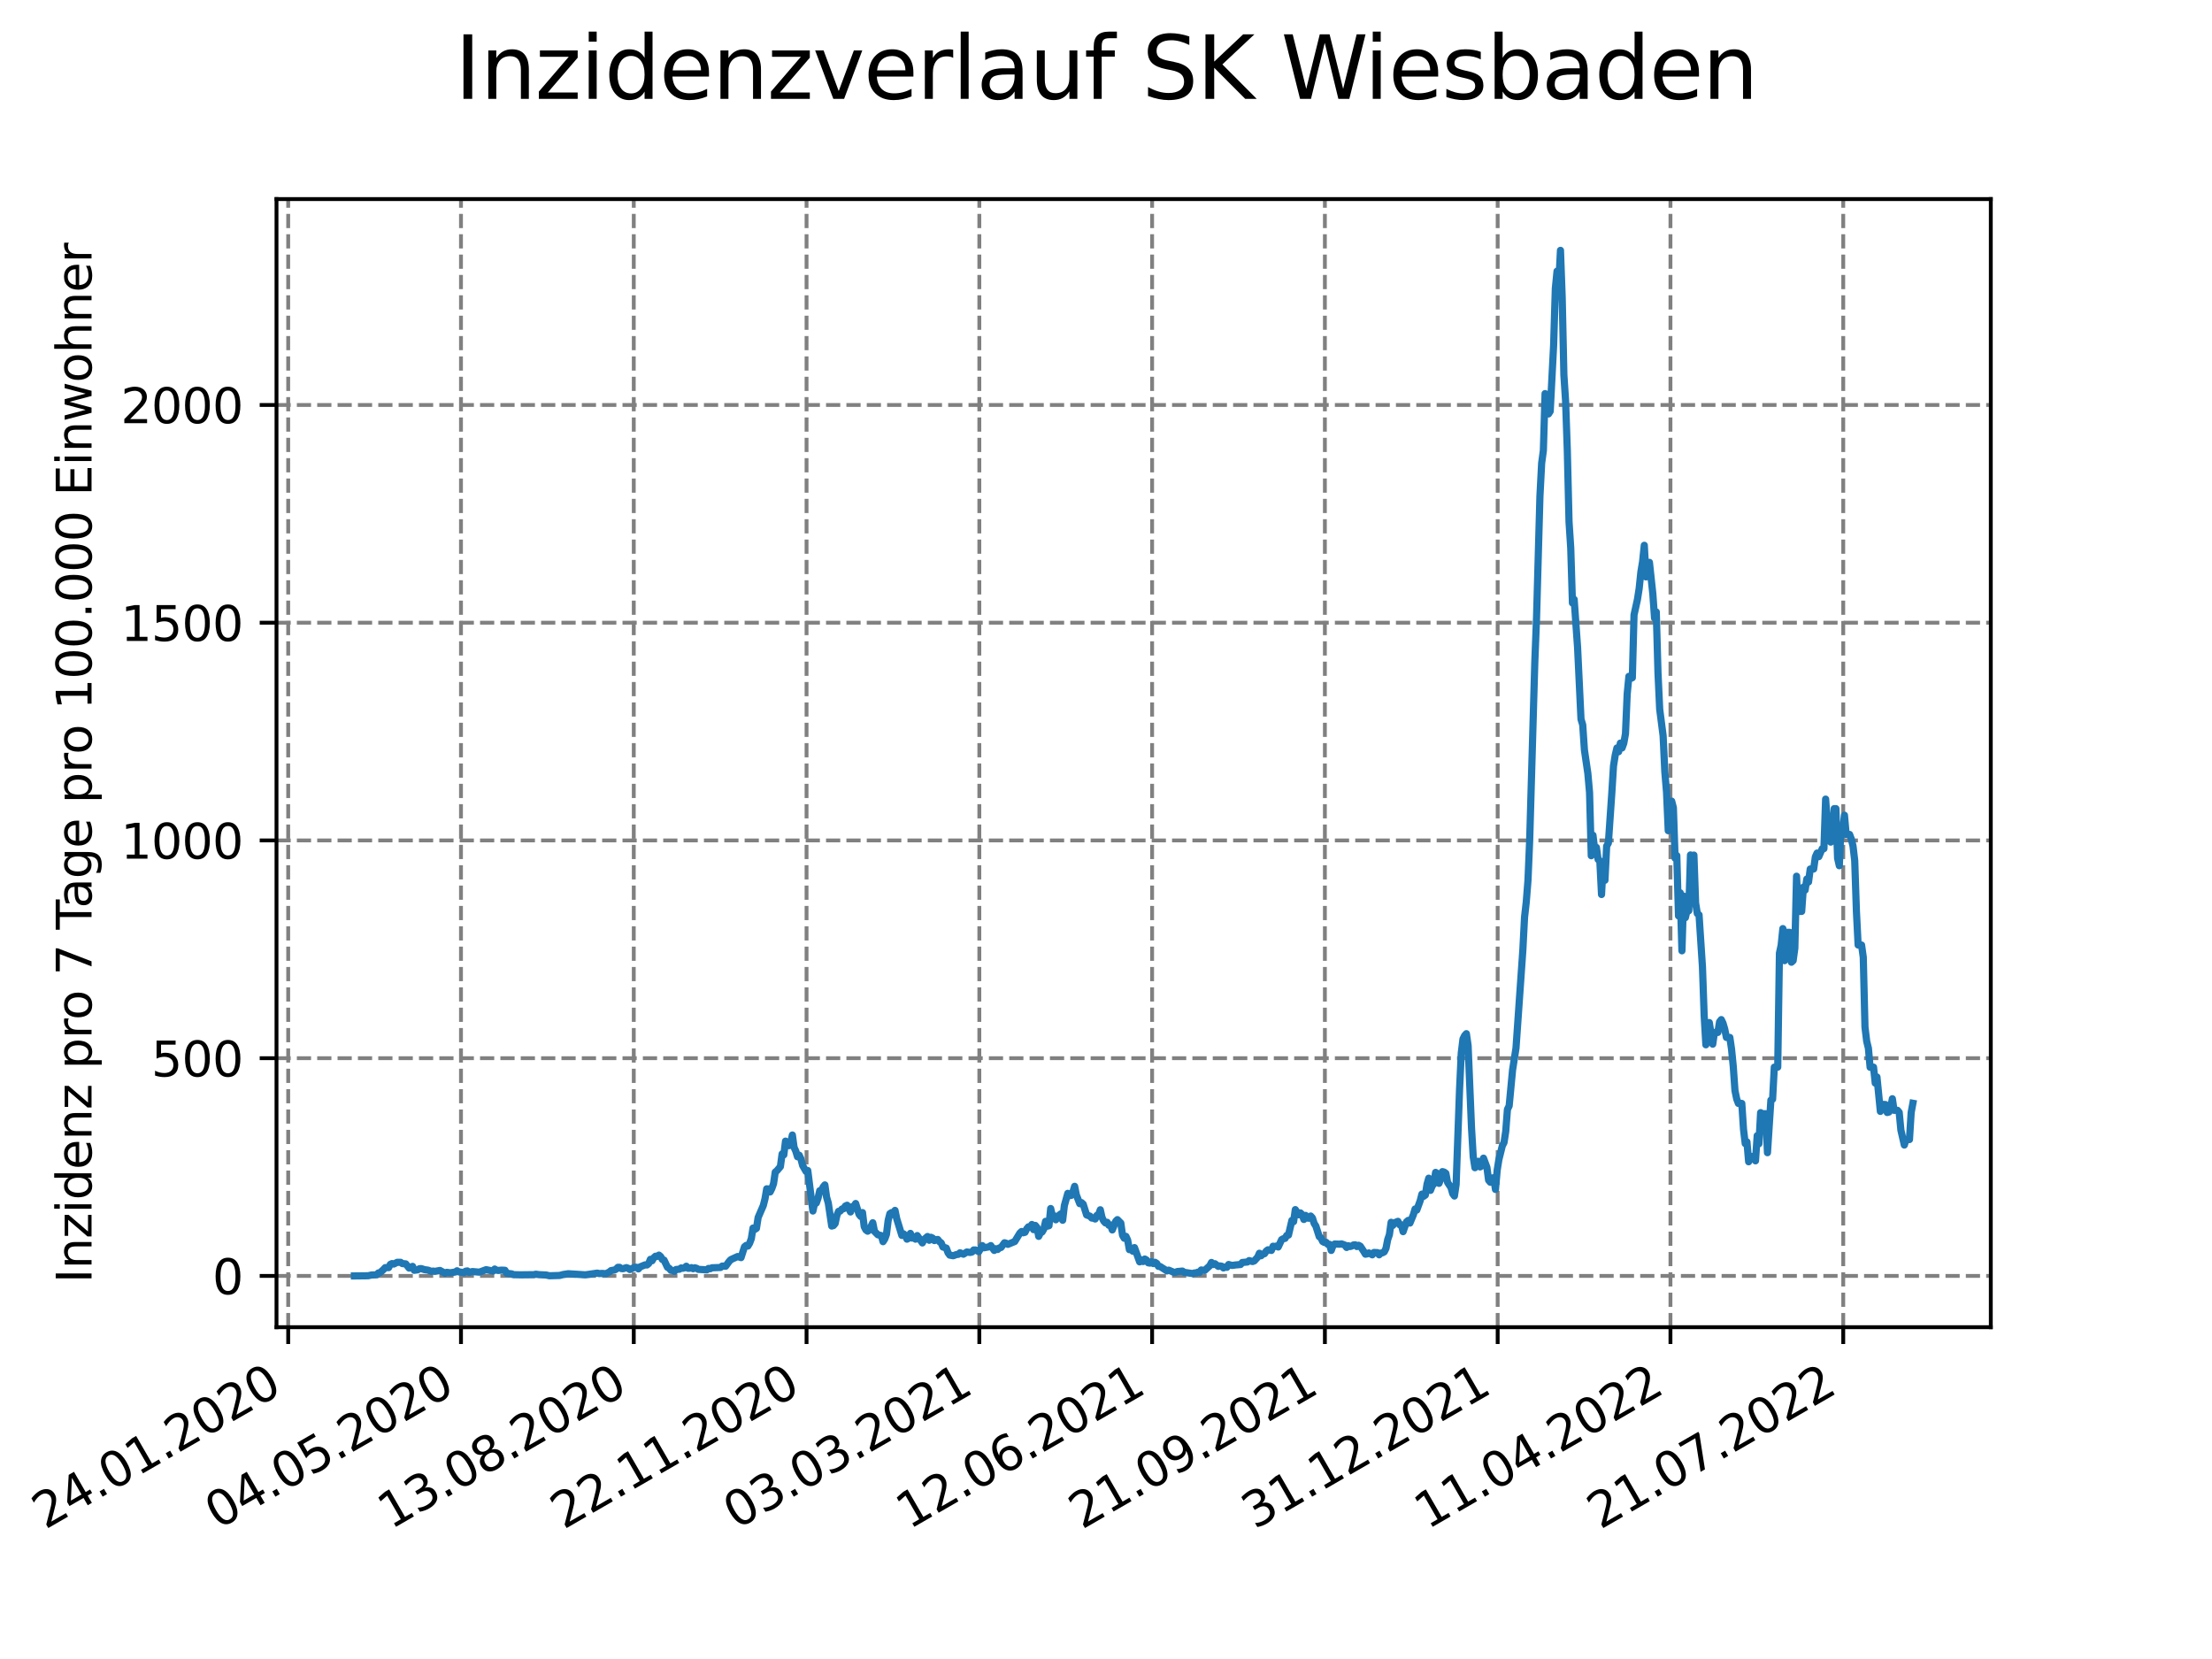 <?xml version="1.0" encoding="utf-8" standalone="no"?>
<!DOCTYPE svg PUBLIC "-//W3C//DTD SVG 1.1//EN"
  "http://www.w3.org/Graphics/SVG/1.1/DTD/svg11.dtd">
<svg xmlns:xlink="http://www.w3.org/1999/xlink" width="460.8pt" height="345.6pt" viewBox="0 0 460.8 345.6" xmlns="http://www.w3.org/2000/svg" version="1.1">
 <defs>
  <style type="text/css">*{stroke-linejoin: round; stroke-linecap: butt}</style>
 </defs>
 <g id="figure_1">
  <g id="patch_1">
   <path d="M 0 345.6 
L 460.8 345.6 
L 460.8 0 
L 0 0 
z
" style="fill: #ffffff"/>
  </g>
  <g id="axes_1">
   <g id="patch_2">
    <path d="M 57.6 276.48 
L 414.72 276.48 
L 414.72 41.472 
L 57.6 41.472 
z
" style="fill: #ffffff"/>
   </g>
   <g id="matplotlib.axis_1">
    <g id="xtick_1">
     <g id="line2d_1">
      <path d="M 60.038 276.48 
L 60.038 41.472 
" clip-path="url(#paef9deed04)" style="fill: none; stroke-dasharray: 2.96,1.28; stroke-dashoffset: 0; stroke: #808080; stroke-width: 0.8"/>
     </g>
     <g id="line2d_2">
      <defs>
       <path id="m5756d9beea" d="M 0 0 
L 0 3.5 
" style="stroke: #000000; stroke-width: 0.8"/>
      </defs>
      <g>
       <use xlink:href="#m5756d9beea" x="60.038" y="276.48" style="stroke: #000000; stroke-width: 0.8"/>
      </g>
     </g>
     <g id="text_1">
      <!-- 24.01.2020 -->
      <g transform="translate(9.413 318.689)rotate(-30)scale(0.1 -0.1)">
       <defs>
        <path id="DejaVuSans-32" d="M 1228 531 
L 3431 531 
L 3431 0 
L 469 0 
L 469 531 
Q 828 903 1448 1529 
Q 2069 2156 2228 2338 
Q 2531 2678 2651 2914 
Q 2772 3150 2772 3378 
Q 2772 3750 2511 3984 
Q 2250 4219 1831 4219 
Q 1534 4219 1204 4116 
Q 875 4013 500 3803 
L 500 4441 
Q 881 4594 1212 4672 
Q 1544 4750 1819 4750 
Q 2544 4750 2975 4387 
Q 3406 4025 3406 3419 
Q 3406 3131 3298 2873 
Q 3191 2616 2906 2266 
Q 2828 2175 2409 1742 
Q 1991 1309 1228 531 
z
" transform="scale(0.016)"/>
        <path id="DejaVuSans-34" d="M 2419 4116 
L 825 1625 
L 2419 1625 
L 2419 4116 
z
M 2253 4666 
L 3047 4666 
L 3047 1625 
L 3713 1625 
L 3713 1100 
L 3047 1100 
L 3047 0 
L 2419 0 
L 2419 1100 
L 313 1100 
L 313 1709 
L 2253 4666 
z
" transform="scale(0.016)"/>
        <path id="DejaVuSans-2e" d="M 684 794 
L 1344 794 
L 1344 0 
L 684 0 
L 684 794 
z
" transform="scale(0.016)"/>
        <path id="DejaVuSans-30" d="M 2034 4250 
Q 1547 4250 1301 3770 
Q 1056 3291 1056 2328 
Q 1056 1369 1301 889 
Q 1547 409 2034 409 
Q 2525 409 2770 889 
Q 3016 1369 3016 2328 
Q 3016 3291 2770 3770 
Q 2525 4250 2034 4250 
z
M 2034 4750 
Q 2819 4750 3233 4129 
Q 3647 3509 3647 2328 
Q 3647 1150 3233 529 
Q 2819 -91 2034 -91 
Q 1250 -91 836 529 
Q 422 1150 422 2328 
Q 422 3509 836 4129 
Q 1250 4750 2034 4750 
z
" transform="scale(0.016)"/>
        <path id="DejaVuSans-31" d="M 794 531 
L 1825 531 
L 1825 4091 
L 703 3866 
L 703 4441 
L 1819 4666 
L 2450 4666 
L 2450 531 
L 3481 531 
L 3481 0 
L 794 0 
L 794 531 
z
" transform="scale(0.016)"/>
       </defs>
       <use xlink:href="#DejaVuSans-32"/>
       <use xlink:href="#DejaVuSans-34" x="63.623"/>
       <use xlink:href="#DejaVuSans-2e" x="127.246"/>
       <use xlink:href="#DejaVuSans-30" x="159.033"/>
       <use xlink:href="#DejaVuSans-31" x="222.656"/>
       <use xlink:href="#DejaVuSans-2e" x="286.279"/>
       <use xlink:href="#DejaVuSans-32" x="318.066"/>
       <use xlink:href="#DejaVuSans-30" x="381.689"/>
       <use xlink:href="#DejaVuSans-32" x="445.312"/>
       <use xlink:href="#DejaVuSans-30" x="508.936"/>
      </g>
     </g>
    </g>
    <g id="xtick_2">
     <g id="line2d_3">
      <path d="M 96.032 276.48 
L 96.032 41.472 
" clip-path="url(#paef9deed04)" style="fill: none; stroke-dasharray: 2.96,1.28; stroke-dashoffset: 0; stroke: #808080; stroke-width: 0.8"/>
     </g>
     <g id="line2d_4">
      <g>
       <use xlink:href="#m5756d9beea" x="96.032" y="276.48" style="stroke: #000000; stroke-width: 0.8"/>
      </g>
     </g>
     <g id="text_2">
      <!-- 04.05.2020 -->
      <g transform="translate(45.406 318.689)rotate(-30)scale(0.1 -0.1)">
       <defs>
        <path id="DejaVuSans-35" d="M 691 4666 
L 3169 4666 
L 3169 4134 
L 1269 4134 
L 1269 2991 
Q 1406 3038 1543 3061 
Q 1681 3084 1819 3084 
Q 2600 3084 3056 2656 
Q 3513 2228 3513 1497 
Q 3513 744 3044 326 
Q 2575 -91 1722 -91 
Q 1428 -91 1123 -41 
Q 819 9 494 109 
L 494 744 
Q 775 591 1075 516 
Q 1375 441 1709 441 
Q 2250 441 2565 725 
Q 2881 1009 2881 1497 
Q 2881 1984 2565 2268 
Q 2250 2553 1709 2553 
Q 1456 2553 1204 2497 
Q 953 2441 691 2322 
L 691 4666 
z
" transform="scale(0.016)"/>
       </defs>
       <use xlink:href="#DejaVuSans-30"/>
       <use xlink:href="#DejaVuSans-34" x="63.623"/>
       <use xlink:href="#DejaVuSans-2e" x="127.246"/>
       <use xlink:href="#DejaVuSans-30" x="159.033"/>
       <use xlink:href="#DejaVuSans-35" x="222.656"/>
       <use xlink:href="#DejaVuSans-2e" x="286.279"/>
       <use xlink:href="#DejaVuSans-32" x="318.066"/>
       <use xlink:href="#DejaVuSans-30" x="381.689"/>
       <use xlink:href="#DejaVuSans-32" x="445.312"/>
       <use xlink:href="#DejaVuSans-30" x="508.936"/>
      </g>
     </g>
    </g>
    <g id="xtick_3">
     <g id="line2d_5">
      <path d="M 132.025 276.48 
L 132.025 41.472 
" clip-path="url(#paef9deed04)" style="fill: none; stroke-dasharray: 2.96,1.28; stroke-dashoffset: 0; stroke: #808080; stroke-width: 0.8"/>
     </g>
     <g id="line2d_6">
      <g>
       <use xlink:href="#m5756d9beea" x="132.025" y="276.48" style="stroke: #000000; stroke-width: 0.8"/>
      </g>
     </g>
     <g id="text_3">
      <!-- 13.08.2020 -->
      <g transform="translate(81.4 318.689)rotate(-30)scale(0.1 -0.1)">
       <defs>
        <path id="DejaVuSans-33" d="M 2597 2516 
Q 3050 2419 3304 2112 
Q 3559 1806 3559 1356 
Q 3559 666 3084 287 
Q 2609 -91 1734 -91 
Q 1441 -91 1130 -33 
Q 819 25 488 141 
L 488 750 
Q 750 597 1062 519 
Q 1375 441 1716 441 
Q 2309 441 2620 675 
Q 2931 909 2931 1356 
Q 2931 1769 2642 2001 
Q 2353 2234 1838 2234 
L 1294 2234 
L 1294 2753 
L 1863 2753 
Q 2328 2753 2575 2939 
Q 2822 3125 2822 3475 
Q 2822 3834 2567 4026 
Q 2313 4219 1838 4219 
Q 1578 4219 1281 4162 
Q 984 4106 628 3988 
L 628 4550 
Q 988 4650 1302 4700 
Q 1616 4750 1894 4750 
Q 2613 4750 3031 4423 
Q 3450 4097 3450 3541 
Q 3450 3153 3228 2886 
Q 3006 2619 2597 2516 
z
" transform="scale(0.016)"/>
        <path id="DejaVuSans-38" d="M 2034 2216 
Q 1584 2216 1326 1975 
Q 1069 1734 1069 1313 
Q 1069 891 1326 650 
Q 1584 409 2034 409 
Q 2484 409 2743 651 
Q 3003 894 3003 1313 
Q 3003 1734 2745 1975 
Q 2488 2216 2034 2216 
z
M 1403 2484 
Q 997 2584 770 2862 
Q 544 3141 544 3541 
Q 544 4100 942 4425 
Q 1341 4750 2034 4750 
Q 2731 4750 3128 4425 
Q 3525 4100 3525 3541 
Q 3525 3141 3298 2862 
Q 3072 2584 2669 2484 
Q 3125 2378 3379 2068 
Q 3634 1759 3634 1313 
Q 3634 634 3220 271 
Q 2806 -91 2034 -91 
Q 1263 -91 848 271 
Q 434 634 434 1313 
Q 434 1759 690 2068 
Q 947 2378 1403 2484 
z
M 1172 3481 
Q 1172 3119 1398 2916 
Q 1625 2713 2034 2713 
Q 2441 2713 2670 2916 
Q 2900 3119 2900 3481 
Q 2900 3844 2670 4047 
Q 2441 4250 2034 4250 
Q 1625 4250 1398 4047 
Q 1172 3844 1172 3481 
z
" transform="scale(0.016)"/>
       </defs>
       <use xlink:href="#DejaVuSans-31"/>
       <use xlink:href="#DejaVuSans-33" x="63.623"/>
       <use xlink:href="#DejaVuSans-2e" x="127.246"/>
       <use xlink:href="#DejaVuSans-30" x="159.033"/>
       <use xlink:href="#DejaVuSans-38" x="222.656"/>
       <use xlink:href="#DejaVuSans-2e" x="286.279"/>
       <use xlink:href="#DejaVuSans-32" x="318.066"/>
       <use xlink:href="#DejaVuSans-30" x="381.689"/>
       <use xlink:href="#DejaVuSans-32" x="445.312"/>
       <use xlink:href="#DejaVuSans-30" x="508.936"/>
      </g>
     </g>
    </g>
    <g id="xtick_4">
     <g id="line2d_7">
      <path d="M 168.019 276.48 
L 168.019 41.472 
" clip-path="url(#paef9deed04)" style="fill: none; stroke-dasharray: 2.96,1.28; stroke-dashoffset: 0; stroke: #808080; stroke-width: 0.8"/>
     </g>
     <g id="line2d_8">
      <g>
       <use xlink:href="#m5756d9beea" x="168.019" y="276.48" style="stroke: #000000; stroke-width: 0.8"/>
      </g>
     </g>
     <g id="text_4">
      <!-- 22.11.2020 -->
      <g transform="translate(117.394 318.689)rotate(-30)scale(0.1 -0.1)">
       <use xlink:href="#DejaVuSans-32"/>
       <use xlink:href="#DejaVuSans-32" x="63.623"/>
       <use xlink:href="#DejaVuSans-2e" x="127.246"/>
       <use xlink:href="#DejaVuSans-31" x="159.033"/>
       <use xlink:href="#DejaVuSans-31" x="222.656"/>
       <use xlink:href="#DejaVuSans-2e" x="286.279"/>
       <use xlink:href="#DejaVuSans-32" x="318.066"/>
       <use xlink:href="#DejaVuSans-30" x="381.689"/>
       <use xlink:href="#DejaVuSans-32" x="445.312"/>
       <use xlink:href="#DejaVuSans-30" x="508.936"/>
      </g>
     </g>
    </g>
    <g id="xtick_5">
     <g id="line2d_9">
      <path d="M 204.012 276.48 
L 204.012 41.472 
" clip-path="url(#paef9deed04)" style="fill: none; stroke-dasharray: 2.96,1.28; stroke-dashoffset: 0; stroke: #808080; stroke-width: 0.8"/>
     </g>
     <g id="line2d_10">
      <g>
       <use xlink:href="#m5756d9beea" x="204.012" y="276.48" style="stroke: #000000; stroke-width: 0.8"/>
      </g>
     </g>
     <g id="text_5">
      <!-- 03.03.2021 -->
      <g transform="translate(153.387 318.689)rotate(-30)scale(0.1 -0.1)">
       <use xlink:href="#DejaVuSans-30"/>
       <use xlink:href="#DejaVuSans-33" x="63.623"/>
       <use xlink:href="#DejaVuSans-2e" x="127.246"/>
       <use xlink:href="#DejaVuSans-30" x="159.033"/>
       <use xlink:href="#DejaVuSans-33" x="222.656"/>
       <use xlink:href="#DejaVuSans-2e" x="286.279"/>
       <use xlink:href="#DejaVuSans-32" x="318.066"/>
       <use xlink:href="#DejaVuSans-30" x="381.689"/>
       <use xlink:href="#DejaVuSans-32" x="445.312"/>
       <use xlink:href="#DejaVuSans-31" x="508.936"/>
      </g>
     </g>
    </g>
    <g id="xtick_6">
     <g id="line2d_11">
      <path d="M 240.006 276.48 
L 240.006 41.472 
" clip-path="url(#paef9deed04)" style="fill: none; stroke-dasharray: 2.96,1.28; stroke-dashoffset: 0; stroke: #808080; stroke-width: 0.8"/>
     </g>
     <g id="line2d_12">
      <g>
       <use xlink:href="#m5756d9beea" x="240.006" y="276.48" style="stroke: #000000; stroke-width: 0.8"/>
      </g>
     </g>
     <g id="text_6">
      <!-- 12.06.2021 -->
      <g transform="translate(189.381 318.689)rotate(-30)scale(0.1 -0.1)">
       <defs>
        <path id="DejaVuSans-36" d="M 2113 2584 
Q 1688 2584 1439 2293 
Q 1191 2003 1191 1497 
Q 1191 994 1439 701 
Q 1688 409 2113 409 
Q 2538 409 2786 701 
Q 3034 994 3034 1497 
Q 3034 2003 2786 2293 
Q 2538 2584 2113 2584 
z
M 3366 4563 
L 3366 3988 
Q 3128 4100 2886 4159 
Q 2644 4219 2406 4219 
Q 1781 4219 1451 3797 
Q 1122 3375 1075 2522 
Q 1259 2794 1537 2939 
Q 1816 3084 2150 3084 
Q 2853 3084 3261 2657 
Q 3669 2231 3669 1497 
Q 3669 778 3244 343 
Q 2819 -91 2113 -91 
Q 1303 -91 875 529 
Q 447 1150 447 2328 
Q 447 3434 972 4092 
Q 1497 4750 2381 4750 
Q 2619 4750 2861 4703 
Q 3103 4656 3366 4563 
z
" transform="scale(0.016)"/>
       </defs>
       <use xlink:href="#DejaVuSans-31"/>
       <use xlink:href="#DejaVuSans-32" x="63.623"/>
       <use xlink:href="#DejaVuSans-2e" x="127.246"/>
       <use xlink:href="#DejaVuSans-30" x="159.033"/>
       <use xlink:href="#DejaVuSans-36" x="222.656"/>
       <use xlink:href="#DejaVuSans-2e" x="286.279"/>
       <use xlink:href="#DejaVuSans-32" x="318.066"/>
       <use xlink:href="#DejaVuSans-30" x="381.689"/>
       <use xlink:href="#DejaVuSans-32" x="445.312"/>
       <use xlink:href="#DejaVuSans-31" x="508.936"/>
      </g>
     </g>
    </g>
    <g id="xtick_7">
     <g id="line2d_13">
      <path d="M 275.999 276.48 
L 275.999 41.472 
" clip-path="url(#paef9deed04)" style="fill: none; stroke-dasharray: 2.96,1.28; stroke-dashoffset: 0; stroke: #808080; stroke-width: 0.8"/>
     </g>
     <g id="line2d_14">
      <g>
       <use xlink:href="#m5756d9beea" x="275.999" y="276.48" style="stroke: #000000; stroke-width: 0.8"/>
      </g>
     </g>
     <g id="text_7">
      <!-- 21.09.2021 -->
      <g transform="translate(225.374 318.689)rotate(-30)scale(0.1 -0.1)">
       <defs>
        <path id="DejaVuSans-39" d="M 703 97 
L 703 672 
Q 941 559 1184 500 
Q 1428 441 1663 441 
Q 2288 441 2617 861 
Q 2947 1281 2994 2138 
Q 2813 1869 2534 1725 
Q 2256 1581 1919 1581 
Q 1219 1581 811 2004 
Q 403 2428 403 3163 
Q 403 3881 828 4315 
Q 1253 4750 1959 4750 
Q 2769 4750 3195 4129 
Q 3622 3509 3622 2328 
Q 3622 1225 3098 567 
Q 2575 -91 1691 -91 
Q 1453 -91 1209 -44 
Q 966 3 703 97 
z
M 1959 2075 
Q 2384 2075 2632 2365 
Q 2881 2656 2881 3163 
Q 2881 3666 2632 3958 
Q 2384 4250 1959 4250 
Q 1534 4250 1286 3958 
Q 1038 3666 1038 3163 
Q 1038 2656 1286 2365 
Q 1534 2075 1959 2075 
z
" transform="scale(0.016)"/>
       </defs>
       <use xlink:href="#DejaVuSans-32"/>
       <use xlink:href="#DejaVuSans-31" x="63.623"/>
       <use xlink:href="#DejaVuSans-2e" x="127.246"/>
       <use xlink:href="#DejaVuSans-30" x="159.033"/>
       <use xlink:href="#DejaVuSans-39" x="222.656"/>
       <use xlink:href="#DejaVuSans-2e" x="286.279"/>
       <use xlink:href="#DejaVuSans-32" x="318.066"/>
       <use xlink:href="#DejaVuSans-30" x="381.689"/>
       <use xlink:href="#DejaVuSans-32" x="445.312"/>
       <use xlink:href="#DejaVuSans-31" x="508.936"/>
      </g>
     </g>
    </g>
    <g id="xtick_8">
     <g id="line2d_15">
      <path d="M 311.993 276.48 
L 311.993 41.472 
" clip-path="url(#paef9deed04)" style="fill: none; stroke-dasharray: 2.96,1.28; stroke-dashoffset: 0; stroke: #808080; stroke-width: 0.8"/>
     </g>
     <g id="line2d_16">
      <g>
       <use xlink:href="#m5756d9beea" x="311.993" y="276.48" style="stroke: #000000; stroke-width: 0.8"/>
      </g>
     </g>
     <g id="text_8">
      <!-- 31.12.2021 -->
      <g transform="translate(261.368 318.689)rotate(-30)scale(0.1 -0.1)">
       <use xlink:href="#DejaVuSans-33"/>
       <use xlink:href="#DejaVuSans-31" x="63.623"/>
       <use xlink:href="#DejaVuSans-2e" x="127.246"/>
       <use xlink:href="#DejaVuSans-31" x="159.033"/>
       <use xlink:href="#DejaVuSans-32" x="222.656"/>
       <use xlink:href="#DejaVuSans-2e" x="286.279"/>
       <use xlink:href="#DejaVuSans-32" x="318.066"/>
       <use xlink:href="#DejaVuSans-30" x="381.689"/>
       <use xlink:href="#DejaVuSans-32" x="445.312"/>
       <use xlink:href="#DejaVuSans-31" x="508.936"/>
      </g>
     </g>
    </g>
    <g id="xtick_9">
     <g id="line2d_17">
      <path d="M 347.986 276.48 
L 347.986 41.472 
" clip-path="url(#paef9deed04)" style="fill: none; stroke-dasharray: 2.96,1.28; stroke-dashoffset: 0; stroke: #808080; stroke-width: 0.8"/>
     </g>
     <g id="line2d_18">
      <g>
       <use xlink:href="#m5756d9beea" x="347.986" y="276.48" style="stroke: #000000; stroke-width: 0.8"/>
      </g>
     </g>
     <g id="text_9">
      <!-- 11.04.2022 -->
      <g transform="translate(297.361 318.689)rotate(-30)scale(0.1 -0.1)">
       <use xlink:href="#DejaVuSans-31"/>
       <use xlink:href="#DejaVuSans-31" x="63.623"/>
       <use xlink:href="#DejaVuSans-2e" x="127.246"/>
       <use xlink:href="#DejaVuSans-30" x="159.033"/>
       <use xlink:href="#DejaVuSans-34" x="222.656"/>
       <use xlink:href="#DejaVuSans-2e" x="286.279"/>
       <use xlink:href="#DejaVuSans-32" x="318.066"/>
       <use xlink:href="#DejaVuSans-30" x="381.689"/>
       <use xlink:href="#DejaVuSans-32" x="445.312"/>
       <use xlink:href="#DejaVuSans-32" x="508.936"/>
      </g>
     </g>
    </g>
    <g id="xtick_10">
     <g id="line2d_19">
      <path d="M 383.98 276.48 
L 383.98 41.472 
" clip-path="url(#paef9deed04)" style="fill: none; stroke-dasharray: 2.96,1.28; stroke-dashoffset: 0; stroke: #808080; stroke-width: 0.8"/>
     </g>
     <g id="line2d_20">
      <g>
       <use xlink:href="#m5756d9beea" x="383.98" y="276.48" style="stroke: #000000; stroke-width: 0.8"/>
      </g>
     </g>
     <g id="text_10">
      <!-- 21.07.2022 -->
      <g transform="translate(333.355 318.689)rotate(-30)scale(0.1 -0.1)">
       <defs>
        <path id="DejaVuSans-37" d="M 525 4666 
L 3525 4666 
L 3525 4397 
L 1831 0 
L 1172 0 
L 2766 4134 
L 525 4134 
L 525 4666 
z
" transform="scale(0.016)"/>
       </defs>
       <use xlink:href="#DejaVuSans-32"/>
       <use xlink:href="#DejaVuSans-31" x="63.623"/>
       <use xlink:href="#DejaVuSans-2e" x="127.246"/>
       <use xlink:href="#DejaVuSans-30" x="159.033"/>
       <use xlink:href="#DejaVuSans-37" x="222.656"/>
       <use xlink:href="#DejaVuSans-2e" x="286.279"/>
       <use xlink:href="#DejaVuSans-32" x="318.066"/>
       <use xlink:href="#DejaVuSans-30" x="381.689"/>
       <use xlink:href="#DejaVuSans-32" x="445.312"/>
       <use xlink:href="#DejaVuSans-32" x="508.936"/>
      </g>
     </g>
    </g>
   </g>
   <g id="matplotlib.axis_2">
    <g id="ytick_1">
     <g id="line2d_21">
      <path d="M 57.6 265.798 
L 414.72 265.798 
" clip-path="url(#paef9deed04)" style="fill: none; stroke-dasharray: 2.96,1.28; stroke-dashoffset: 0; stroke: #808080; stroke-width: 0.8"/>
     </g>
     <g id="line2d_22">
      <defs>
       <path id="mbb62e64096" d="M 0 0 
L -3.5 0 
" style="stroke: #000000; stroke-width: 0.8"/>
      </defs>
      <g>
       <use xlink:href="#mbb62e64096" x="57.6" y="265.798" style="stroke: #000000; stroke-width: 0.8"/>
      </g>
     </g>
     <g id="text_11">
      <!-- 0 -->
      <g transform="translate(44.237 269.597)scale(0.1 -0.1)">
       <use xlink:href="#DejaVuSans-30"/>
      </g>
     </g>
    </g>
    <g id="ytick_2">
     <g id="line2d_23">
      <path d="M 57.6 220.438 
L 414.72 220.438 
" clip-path="url(#paef9deed04)" style="fill: none; stroke-dasharray: 2.96,1.28; stroke-dashoffset: 0; stroke: #808080; stroke-width: 0.8"/>
     </g>
     <g id="line2d_24">
      <g>
       <use xlink:href="#mbb62e64096" x="57.6" y="220.438" style="stroke: #000000; stroke-width: 0.8"/>
      </g>
     </g>
     <g id="text_12">
      <!-- 500 -->
      <g transform="translate(31.512 224.237)scale(0.1 -0.1)">
       <use xlink:href="#DejaVuSans-35"/>
       <use xlink:href="#DejaVuSans-30" x="63.623"/>
       <use xlink:href="#DejaVuSans-30" x="127.246"/>
      </g>
     </g>
    </g>
    <g id="ytick_3">
     <g id="line2d_25">
      <path d="M 57.6 175.078 
L 414.72 175.078 
" clip-path="url(#paef9deed04)" style="fill: none; stroke-dasharray: 2.96,1.28; stroke-dashoffset: 0; stroke: #808080; stroke-width: 0.8"/>
     </g>
     <g id="line2d_26">
      <g>
       <use xlink:href="#mbb62e64096" x="57.6" y="175.078" style="stroke: #000000; stroke-width: 0.8"/>
      </g>
     </g>
     <g id="text_13">
      <!-- 1000 -->
      <g transform="translate(25.15 178.877)scale(0.1 -0.1)">
       <use xlink:href="#DejaVuSans-31"/>
       <use xlink:href="#DejaVuSans-30" x="63.623"/>
       <use xlink:href="#DejaVuSans-30" x="127.246"/>
       <use xlink:href="#DejaVuSans-30" x="190.869"/>
      </g>
     </g>
    </g>
    <g id="ytick_4">
     <g id="line2d_27">
      <path d="M 57.6 129.718 
L 414.72 129.718 
" clip-path="url(#paef9deed04)" style="fill: none; stroke-dasharray: 2.96,1.28; stroke-dashoffset: 0; stroke: #808080; stroke-width: 0.8"/>
     </g>
     <g id="line2d_28">
      <g>
       <use xlink:href="#mbb62e64096" x="57.6" y="129.718" style="stroke: #000000; stroke-width: 0.8"/>
      </g>
     </g>
     <g id="text_14">
      <!-- 1500 -->
      <g transform="translate(25.15 133.517)scale(0.1 -0.1)">
       <use xlink:href="#DejaVuSans-31"/>
       <use xlink:href="#DejaVuSans-35" x="63.623"/>
       <use xlink:href="#DejaVuSans-30" x="127.246"/>
       <use xlink:href="#DejaVuSans-30" x="190.869"/>
      </g>
     </g>
    </g>
    <g id="ytick_5">
     <g id="line2d_29">
      <path d="M 57.6 84.358 
L 414.72 84.358 
" clip-path="url(#paef9deed04)" style="fill: none; stroke-dasharray: 2.96,1.28; stroke-dashoffset: 0; stroke: #808080; stroke-width: 0.8"/>
     </g>
     <g id="line2d_30">
      <g>
       <use xlink:href="#mbb62e64096" x="57.6" y="84.358" style="stroke: #000000; stroke-width: 0.8"/>
      </g>
     </g>
     <g id="text_15">
      <!-- 2000 -->
      <g transform="translate(25.15 88.157)scale(0.1 -0.1)">
       <use xlink:href="#DejaVuSans-32"/>
       <use xlink:href="#DejaVuSans-30" x="63.623"/>
       <use xlink:href="#DejaVuSans-30" x="127.246"/>
       <use xlink:href="#DejaVuSans-30" x="190.869"/>
      </g>
     </g>
    </g>
    <g id="text_16">
     <!-- Inzidenz pro 7 Tage pro 100.000 Einwohner -->
     <g transform="translate(19.07 267.301)rotate(-90)scale(0.1 -0.1)">
      <defs>
       <path id="DejaVuSans-49" d="M 628 4666 
L 1259 4666 
L 1259 0 
L 628 0 
L 628 4666 
z
" transform="scale(0.016)"/>
       <path id="DejaVuSans-6e" d="M 3513 2113 
L 3513 0 
L 2938 0 
L 2938 2094 
Q 2938 2591 2744 2837 
Q 2550 3084 2163 3084 
Q 1697 3084 1428 2787 
Q 1159 2491 1159 1978 
L 1159 0 
L 581 0 
L 581 3500 
L 1159 3500 
L 1159 2956 
Q 1366 3272 1645 3428 
Q 1925 3584 2291 3584 
Q 2894 3584 3203 3211 
Q 3513 2838 3513 2113 
z
" transform="scale(0.016)"/>
       <path id="DejaVuSans-7a" d="M 353 3500 
L 3084 3500 
L 3084 2975 
L 922 459 
L 3084 459 
L 3084 0 
L 275 0 
L 275 525 
L 2438 3041 
L 353 3041 
L 353 3500 
z
" transform="scale(0.016)"/>
       <path id="DejaVuSans-69" d="M 603 3500 
L 1178 3500 
L 1178 0 
L 603 0 
L 603 3500 
z
M 603 4863 
L 1178 4863 
L 1178 4134 
L 603 4134 
L 603 4863 
z
" transform="scale(0.016)"/>
       <path id="DejaVuSans-64" d="M 2906 2969 
L 2906 4863 
L 3481 4863 
L 3481 0 
L 2906 0 
L 2906 525 
Q 2725 213 2448 61 
Q 2172 -91 1784 -91 
Q 1150 -91 751 415 
Q 353 922 353 1747 
Q 353 2572 751 3078 
Q 1150 3584 1784 3584 
Q 2172 3584 2448 3432 
Q 2725 3281 2906 2969 
z
M 947 1747 
Q 947 1113 1208 752 
Q 1469 391 1925 391 
Q 2381 391 2643 752 
Q 2906 1113 2906 1747 
Q 2906 2381 2643 2742 
Q 2381 3103 1925 3103 
Q 1469 3103 1208 2742 
Q 947 2381 947 1747 
z
" transform="scale(0.016)"/>
       <path id="DejaVuSans-65" d="M 3597 1894 
L 3597 1613 
L 953 1613 
Q 991 1019 1311 708 
Q 1631 397 2203 397 
Q 2534 397 2845 478 
Q 3156 559 3463 722 
L 3463 178 
Q 3153 47 2828 -22 
Q 2503 -91 2169 -91 
Q 1331 -91 842 396 
Q 353 884 353 1716 
Q 353 2575 817 3079 
Q 1281 3584 2069 3584 
Q 2775 3584 3186 3129 
Q 3597 2675 3597 1894 
z
M 3022 2063 
Q 3016 2534 2758 2815 
Q 2500 3097 2075 3097 
Q 1594 3097 1305 2825 
Q 1016 2553 972 2059 
L 3022 2063 
z
" transform="scale(0.016)"/>
       <path id="DejaVuSans-20" transform="scale(0.016)"/>
       <path id="DejaVuSans-70" d="M 1159 525 
L 1159 -1331 
L 581 -1331 
L 581 3500 
L 1159 3500 
L 1159 2969 
Q 1341 3281 1617 3432 
Q 1894 3584 2278 3584 
Q 2916 3584 3314 3078 
Q 3713 2572 3713 1747 
Q 3713 922 3314 415 
Q 2916 -91 2278 -91 
Q 1894 -91 1617 61 
Q 1341 213 1159 525 
z
M 3116 1747 
Q 3116 2381 2855 2742 
Q 2594 3103 2138 3103 
Q 1681 3103 1420 2742 
Q 1159 2381 1159 1747 
Q 1159 1113 1420 752 
Q 1681 391 2138 391 
Q 2594 391 2855 752 
Q 3116 1113 3116 1747 
z
" transform="scale(0.016)"/>
       <path id="DejaVuSans-72" d="M 2631 2963 
Q 2534 3019 2420 3045 
Q 2306 3072 2169 3072 
Q 1681 3072 1420 2755 
Q 1159 2438 1159 1844 
L 1159 0 
L 581 0 
L 581 3500 
L 1159 3500 
L 1159 2956 
Q 1341 3275 1631 3429 
Q 1922 3584 2338 3584 
Q 2397 3584 2469 3576 
Q 2541 3569 2628 3553 
L 2631 2963 
z
" transform="scale(0.016)"/>
       <path id="DejaVuSans-6f" d="M 1959 3097 
Q 1497 3097 1228 2736 
Q 959 2375 959 1747 
Q 959 1119 1226 758 
Q 1494 397 1959 397 
Q 2419 397 2687 759 
Q 2956 1122 2956 1747 
Q 2956 2369 2687 2733 
Q 2419 3097 1959 3097 
z
M 1959 3584 
Q 2709 3584 3137 3096 
Q 3566 2609 3566 1747 
Q 3566 888 3137 398 
Q 2709 -91 1959 -91 
Q 1206 -91 779 398 
Q 353 888 353 1747 
Q 353 2609 779 3096 
Q 1206 3584 1959 3584 
z
" transform="scale(0.016)"/>
       <path id="DejaVuSans-54" d="M -19 4666 
L 3928 4666 
L 3928 4134 
L 2272 4134 
L 2272 0 
L 1638 0 
L 1638 4134 
L -19 4134 
L -19 4666 
z
" transform="scale(0.016)"/>
       <path id="DejaVuSans-61" d="M 2194 1759 
Q 1497 1759 1228 1600 
Q 959 1441 959 1056 
Q 959 750 1161 570 
Q 1363 391 1709 391 
Q 2188 391 2477 730 
Q 2766 1069 2766 1631 
L 2766 1759 
L 2194 1759 
z
M 3341 1997 
L 3341 0 
L 2766 0 
L 2766 531 
Q 2569 213 2275 61 
Q 1981 -91 1556 -91 
Q 1019 -91 701 211 
Q 384 513 384 1019 
Q 384 1609 779 1909 
Q 1175 2209 1959 2209 
L 2766 2209 
L 2766 2266 
Q 2766 2663 2505 2880 
Q 2244 3097 1772 3097 
Q 1472 3097 1187 3025 
Q 903 2953 641 2809 
L 641 3341 
Q 956 3463 1253 3523 
Q 1550 3584 1831 3584 
Q 2591 3584 2966 3190 
Q 3341 2797 3341 1997 
z
" transform="scale(0.016)"/>
       <path id="DejaVuSans-67" d="M 2906 1791 
Q 2906 2416 2648 2759 
Q 2391 3103 1925 3103 
Q 1463 3103 1205 2759 
Q 947 2416 947 1791 
Q 947 1169 1205 825 
Q 1463 481 1925 481 
Q 2391 481 2648 825 
Q 2906 1169 2906 1791 
z
M 3481 434 
Q 3481 -459 3084 -895 
Q 2688 -1331 1869 -1331 
Q 1566 -1331 1297 -1286 
Q 1028 -1241 775 -1147 
L 775 -588 
Q 1028 -725 1275 -790 
Q 1522 -856 1778 -856 
Q 2344 -856 2625 -561 
Q 2906 -266 2906 331 
L 2906 616 
Q 2728 306 2450 153 
Q 2172 0 1784 0 
Q 1141 0 747 490 
Q 353 981 353 1791 
Q 353 2603 747 3093 
Q 1141 3584 1784 3584 
Q 2172 3584 2450 3431 
Q 2728 3278 2906 2969 
L 2906 3500 
L 3481 3500 
L 3481 434 
z
" transform="scale(0.016)"/>
       <path id="DejaVuSans-45" d="M 628 4666 
L 3578 4666 
L 3578 4134 
L 1259 4134 
L 1259 2753 
L 3481 2753 
L 3481 2222 
L 1259 2222 
L 1259 531 
L 3634 531 
L 3634 0 
L 628 0 
L 628 4666 
z
" transform="scale(0.016)"/>
       <path id="DejaVuSans-77" d="M 269 3500 
L 844 3500 
L 1563 769 
L 2278 3500 
L 2956 3500 
L 3675 769 
L 4391 3500 
L 4966 3500 
L 4050 0 
L 3372 0 
L 2619 2869 
L 1863 0 
L 1184 0 
L 269 3500 
z
" transform="scale(0.016)"/>
       <path id="DejaVuSans-68" d="M 3513 2113 
L 3513 0 
L 2938 0 
L 2938 2094 
Q 2938 2591 2744 2837 
Q 2550 3084 2163 3084 
Q 1697 3084 1428 2787 
Q 1159 2491 1159 1978 
L 1159 0 
L 581 0 
L 581 4863 
L 1159 4863 
L 1159 2956 
Q 1366 3272 1645 3428 
Q 1925 3584 2291 3584 
Q 2894 3584 3203 3211 
Q 3513 2838 3513 2113 
z
" transform="scale(0.016)"/>
      </defs>
      <use xlink:href="#DejaVuSans-49"/>
      <use xlink:href="#DejaVuSans-6e" x="29.492"/>
      <use xlink:href="#DejaVuSans-7a" x="92.871"/>
      <use xlink:href="#DejaVuSans-69" x="145.361"/>
      <use xlink:href="#DejaVuSans-64" x="173.145"/>
      <use xlink:href="#DejaVuSans-65" x="236.621"/>
      <use xlink:href="#DejaVuSans-6e" x="298.145"/>
      <use xlink:href="#DejaVuSans-7a" x="361.523"/>
      <use xlink:href="#DejaVuSans-20" x="414.014"/>
      <use xlink:href="#DejaVuSans-70" x="445.801"/>
      <use xlink:href="#DejaVuSans-72" x="509.277"/>
      <use xlink:href="#DejaVuSans-6f" x="548.141"/>
      <use xlink:href="#DejaVuSans-20" x="609.322"/>
      <use xlink:href="#DejaVuSans-37" x="641.109"/>
      <use xlink:href="#DejaVuSans-20" x="704.732"/>
      <use xlink:href="#DejaVuSans-54" x="736.52"/>
      <use xlink:href="#DejaVuSans-61" x="781.104"/>
      <use xlink:href="#DejaVuSans-67" x="842.383"/>
      <use xlink:href="#DejaVuSans-65" x="905.859"/>
      <use xlink:href="#DejaVuSans-20" x="967.383"/>
      <use xlink:href="#DejaVuSans-70" x="999.17"/>
      <use xlink:href="#DejaVuSans-72" x="1062.646"/>
      <use xlink:href="#DejaVuSans-6f" x="1101.51"/>
      <use xlink:href="#DejaVuSans-20" x="1162.691"/>
      <use xlink:href="#DejaVuSans-31" x="1194.479"/>
      <use xlink:href="#DejaVuSans-30" x="1258.102"/>
      <use xlink:href="#DejaVuSans-30" x="1321.725"/>
      <use xlink:href="#DejaVuSans-2e" x="1385.348"/>
      <use xlink:href="#DejaVuSans-30" x="1417.135"/>
      <use xlink:href="#DejaVuSans-30" x="1480.758"/>
      <use xlink:href="#DejaVuSans-30" x="1544.381"/>
      <use xlink:href="#DejaVuSans-20" x="1608.004"/>
      <use xlink:href="#DejaVuSans-45" x="1639.791"/>
      <use xlink:href="#DejaVuSans-69" x="1702.975"/>
      <use xlink:href="#DejaVuSans-6e" x="1730.758"/>
      <use xlink:href="#DejaVuSans-77" x="1794.137"/>
      <use xlink:href="#DejaVuSans-6f" x="1875.924"/>
      <use xlink:href="#DejaVuSans-68" x="1937.105"/>
      <use xlink:href="#DejaVuSans-6e" x="2000.484"/>
      <use xlink:href="#DejaVuSans-65" x="2063.863"/>
      <use xlink:href="#DejaVuSans-72" x="2125.387"/>
     </g>
    </g>
   </g>
   <g id="line2d_31">
    <path d="M 73.833 265.798 
L 76.684 265.765 
L 77.396 265.602 
L 78.466 265.57 
L 78.822 265.179 
L 79.178 265.114 
L 79.891 264.462 
L 80.247 264.071 
L 80.96 264.071 
L 81.317 263.387 
L 81.673 263.224 
L 82.029 263.322 
L 82.742 262.964 
L 83.455 262.964 
L 83.811 263.224 
L 84.524 263.289 
L 85.237 264.169 
L 85.949 263.811 
L 86.306 264.625 
L 87.018 264.527 
L 87.375 264.299 
L 87.731 264.267 
L 88.444 264.495 
L 89.157 264.592 
L 89.869 264.853 
L 90.226 264.788 
L 90.582 264.853 
L 91.651 264.658 
L 92.72 265.244 
L 93.077 265.049 
L 93.79 265.146 
L 94.859 264.983 
L 95.215 264.723 
L 95.571 264.951 
L 96.641 265.114 
L 96.997 264.82 
L 97.353 264.755 
L 97.71 265.049 
L 98.422 264.886 
L 99.848 265.016 
L 101.273 264.495 
L 102.699 264.788 
L 103.055 264.364 
L 103.412 264.592 
L 103.768 264.658 
L 104.481 264.592 
L 105.193 264.625 
L 105.55 265.244 
L 106.619 265.374 
L 106.975 265.537 
L 108.401 265.57 
L 111.252 265.537 
L 111.608 265.439 
L 112.321 265.537 
L 113.746 265.602 
L 114.459 265.765 
L 116.597 265.7 
L 117.31 265.505 
L 118.379 265.342 
L 121.943 265.57 
L 124.437 265.211 
L 124.794 265.309 
L 125.507 265.277 
L 126.219 265.342 
L 126.932 264.983 
L 127.288 264.69 
L 128.001 264.56 
L 128.358 264.397 
L 128.714 264.006 
L 129.07 264.006 
L 129.427 264.267 
L 129.783 264.299 
L 130.496 264.071 
L 130.852 264.202 
L 131.209 264.462 
L 132.278 263.973 
L 132.634 264.006 
L 132.99 264.332 
L 133.347 263.908 
L 134.416 263.485 
L 134.772 263.517 
L 135.129 263.224 
L 135.485 262.345 
L 135.841 262.638 
L 136.198 262.019 
L 136.554 261.693 
L 136.911 261.726 
L 137.267 261.465 
L 137.623 261.758 
L 137.98 262.377 
L 138.336 262.507 
L 139.049 264.006 
L 139.405 264.202 
L 139.761 264.625 
L 140.118 264.658 
L 140.474 264.853 
L 140.831 264.462 
L 141.543 264.397 
L 141.9 264.136 
L 142.256 264.202 
L 142.612 264.104 
L 142.969 263.778 
L 143.325 264.202 
L 143.682 264.202 
L 144.038 264.071 
L 144.394 264.299 
L 144.751 264.104 
L 145.107 264.202 
L 145.463 264.43 
L 147.245 264.527 
L 147.602 264.234 
L 147.958 264.299 
L 148.314 264.104 
L 150.096 264.039 
L 150.453 263.745 
L 151.165 263.778 
L 151.878 262.801 
L 152.234 262.41 
L 153.304 261.921 
L 153.66 261.758 
L 154.373 261.986 
L 155.085 259.738 
L 155.442 259.445 
L 155.798 259.576 
L 156.155 258.989 
L 156.511 258.044 
L 156.867 255.829 
L 157.224 256.122 
L 157.58 255.894 
L 157.936 253.614 
L 159.006 251.138 
L 159.362 249.737 
L 159.718 247.652 
L 160.075 247.685 
L 160.431 248.304 
L 160.787 247.587 
L 161.144 246.577 
L 161.5 244.166 
L 161.857 243.873 
L 162.569 243.026 
L 162.926 240.387 
L 163.282 240.583 
L 163.638 237.716 
L 163.995 238.4 
L 164.351 238.661 
L 164.707 238.107 
L 165.064 236.445 
L 165.42 239.019 
L 165.777 239.801 
L 166.133 240.974 
L 166.489 240.648 
L 166.846 241.43 
L 167.202 242.798 
L 167.915 244.036 
L 168.271 243.841 
L 169.34 252.278 
L 169.697 250.682 
L 170.053 250.617 
L 170.409 249.607 
L 170.766 248.043 
L 171.122 248.076 
L 171.479 247.261 
L 171.835 246.838 
L 172.191 249.379 
L 172.548 250.617 
L 173.26 255.406 
L 173.617 255.308 
L 173.973 254.884 
L 174.33 253.223 
L 174.686 252.343 
L 175.042 252.278 
L 175.399 251.855 
L 175.755 251.789 
L 176.111 251.236 
L 176.468 251.073 
L 177.18 252.474 
L 177.537 251.366 
L 177.893 251.268 
L 178.25 250.714 
L 178.962 252.995 
L 179.319 253.418 
L 179.675 252.604 
L 180.031 255.536 
L 180.388 256.22 
L 180.744 256.481 
L 181.101 256.253 
L 181.813 254.721 
L 182.17 256.513 
L 182.882 257.23 
L 183.595 257.393 
L 183.952 258.663 
L 184.308 258.11 
L 184.664 257.132 
L 185.021 254.233 
L 185.377 252.832 
L 185.733 252.604 
L 186.09 253.027 
L 186.446 252.148 
L 186.803 253.874 
L 187.872 257.36 
L 188.228 257.034 
L 188.584 257.36 
L 188.941 258.142 
L 189.297 257.947 
L 189.654 256.937 
L 190.01 257.914 
L 190.366 257.653 
L 190.723 258.142 
L 191.079 257.393 
L 192.148 258.924 
L 192.504 258.207 
L 193.217 257.588 
L 193.574 258.37 
L 193.93 257.751 
L 194.286 257.914 
L 194.643 258.435 
L 194.999 258.24 
L 195.355 258.207 
L 195.712 258.663 
L 196.068 258.924 
L 196.425 259.771 
L 197.137 259.999 
L 197.494 260.976 
L 197.85 261.465 
L 198.563 261.595 
L 199.276 261.335 
L 199.632 261.302 
L 199.988 260.976 
L 200.701 261.27 
L 201.414 260.813 
L 202.127 260.911 
L 202.483 260.813 
L 202.839 260.39 
L 203.196 260.39 
L 203.908 260.748 
L 204.621 259.478 
L 204.977 259.934 
L 206.047 259.738 
L 206.403 259.478 
L 207.116 260.488 
L 207.472 260.129 
L 207.828 260.292 
L 208.185 259.966 
L 208.541 259.869 
L 209.254 258.891 
L 209.61 258.989 
L 209.967 259.217 
L 211.392 258.631 
L 212.105 257.458 
L 212.461 256.872 
L 212.818 256.546 
L 213.174 256.806 
L 213.53 256.709 
L 213.887 255.992 
L 214.243 255.568 
L 214.6 255.634 
L 214.956 255.08 
L 215.312 256.155 
L 215.669 255.275 
L 216.025 255.699 
L 216.381 257.556 
L 216.738 256.839 
L 217.094 256.644 
L 217.45 256.025 
L 217.807 254.428 
L 218.163 255.438 
L 218.52 255.34 
L 218.876 251.757 
L 219.232 253.288 
L 219.589 253.255 
L 219.945 254.102 
L 220.658 253.125 
L 221.014 252.865 
L 221.371 254.2 
L 221.727 251.138 
L 222.44 248.597 
L 222.796 249.086 
L 223.152 249.02 
L 223.509 248.304 
L 223.865 247.131 
L 224.222 248.923 
L 224.934 250.747 
L 225.291 250.519 
L 225.647 250.845 
L 226.36 253.093 
L 227.073 253.353 
L 227.429 253.744 
L 227.785 253.777 
L 228.142 253.94 
L 228.498 253.19 
L 228.854 253.027 
L 229.211 252.018 
L 229.567 253.614 
L 229.923 254.363 
L 230.28 254.754 
L 230.636 254.624 
L 230.993 255.243 
L 231.349 255.178 
L 231.705 256.22 
L 232.418 254.428 
L 232.774 254.07 
L 233.487 254.787 
L 233.844 257.328 
L 234.2 257.947 
L 234.556 257.556 
L 234.913 258.338 
L 235.269 260.325 
L 235.625 260.162 
L 235.982 260.651 
L 236.338 259.901 
L 237.407 262.866 
L 237.764 262.442 
L 238.12 262.801 
L 238.476 262.279 
L 238.833 262.475 
L 239.189 263.061 
L 239.546 263.126 
L 239.902 262.833 
L 240.258 263.224 
L 240.615 262.964 
L 240.971 263.192 
L 241.327 263.811 
L 241.684 263.843 
L 243.109 264.755 
L 243.466 264.592 
L 244.535 265.049 
L 244.891 265.049 
L 245.247 264.886 
L 246.317 264.788 
L 246.673 265.049 
L 248.455 265.309 
L 248.811 265.179 
L 249.168 265.179 
L 249.524 265.016 
L 249.88 265.081 
L 250.237 264.56 
L 250.949 264.658 
L 252.019 263.68 
L 252.375 262.996 
L 252.731 263.42 
L 253.088 263.257 
L 253.8 263.811 
L 254.157 263.713 
L 254.513 263.778 
L 254.87 264.136 
L 255.226 263.941 
L 255.582 264.006 
L 255.939 263.42 
L 256.651 263.615 
L 257.364 263.517 
L 258.433 263.42 
L 258.79 262.996 
L 259.859 262.898 
L 260.215 262.605 
L 260.928 262.801 
L 261.284 262.67 
L 261.997 261.889 
L 262.353 261.074 
L 262.71 261.595 
L 263.066 261.237 
L 263.422 261.172 
L 263.779 260.618 
L 264.135 260.357 
L 264.848 260.488 
L 265.204 259.608 
L 265.561 259.673 
L 265.917 259.576 
L 266.273 259.771 
L 266.986 258.24 
L 267.343 258.044 
L 267.699 257.979 
L 268.055 257.36 
L 268.412 257.295 
L 269.124 254.233 
L 269.481 254.493 
L 269.837 251.985 
L 270.55 253.06 
L 270.906 252.669 
L 271.263 253.027 
L 271.619 254.037 
L 271.975 253.19 
L 272.332 253.744 
L 272.688 253.777 
L 273.044 253.321 
L 273.401 253.712 
L 273.757 254.852 
L 274.114 255.406 
L 274.826 257.621 
L 275.183 257.881 
L 275.539 258.631 
L 275.895 258.826 
L 276.252 258.794 
L 276.608 259.217 
L 276.965 259.217 
L 277.321 260.488 
L 277.677 259.51 
L 278.034 259.152 
L 279.103 259.185 
L 279.459 259.119 
L 280.172 259.38 
L 280.528 259.869 
L 280.885 259.51 
L 281.241 259.673 
L 281.597 259.576 
L 281.954 259.347 
L 282.31 259.315 
L 282.666 259.673 
L 283.023 259.413 
L 283.379 259.608 
L 284.092 260.683 
L 284.448 261.27 
L 284.805 261.204 
L 285.161 261.009 
L 285.874 261.4 
L 286.23 260.911 
L 286.943 260.944 
L 287.299 261.4 
L 287.656 261.041 
L 288.012 260.976 
L 288.368 260.781 
L 288.725 260.064 
L 289.081 258.24 
L 289.438 257.197 
L 289.794 254.624 
L 290.15 255.275 
L 290.507 254.721 
L 291.219 254.428 
L 291.576 255.145 
L 291.932 255.145 
L 292.289 256.578 
L 293.001 254.526 
L 293.358 254.233 
L 293.714 254.787 
L 294.427 253.06 
L 294.783 251.855 
L 295.14 252.083 
L 295.852 250.128 
L 296.209 248.76 
L 296.565 249.216 
L 296.921 248.955 
L 297.278 246.675 
L 297.634 245.437 
L 297.99 247.978 
L 298.347 247.066 
L 298.703 246.61 
L 299.06 244.231 
L 299.416 244.46 
L 299.772 246.512 
L 300.129 245.632 
L 300.485 244.069 
L 300.841 244.166 
L 301.198 244.427 
L 301.554 246.316 
L 302.267 247.391 
L 302.623 248.662 
L 302.98 249.151 
L 303.336 246.74 
L 304.049 227.031 
L 304.405 219.407 
L 304.762 216.443 
L 305.118 215.726 
L 305.474 215.335 
L 305.831 217.811 
L 306.543 234.947 
L 306.9 240.974 
L 307.256 243.254 
L 307.613 242.114 
L 307.969 241.918 
L 308.325 243.091 
L 308.682 242.863 
L 309.038 241.267 
L 309.751 243.189 
L 310.107 245.86 
L 310.463 246.284 
L 310.82 245.404 
L 311.176 245.339 
L 311.533 247.782 
L 311.889 243.775 
L 312.245 241.56 
L 312.958 238.693 
L 313.314 238.009 
L 313.671 235.696 
L 314.027 231.103 
L 314.384 230.386 
L 315.096 222.893 
L 315.809 218.332 
L 317.235 197.939 
L 317.591 191.065 
L 317.947 187.905 
L 318.304 183.409 
L 318.66 175.004 
L 319.729 137.931 
L 320.086 128.777 
L 320.798 103.334 
L 321.155 96.492 
L 321.511 93.853 
L 321.867 81.995 
L 322.224 85.286 
L 322.58 86.23 
L 322.936 85.676 
L 323.649 71.929 
L 324.006 60.103 
L 324.362 56.487 
L 324.718 59.093 
L 325.075 52.154 
L 325.431 61.927 
L 325.787 78.118 
L 326.144 83.592 
L 326.5 93.853 
L 326.857 108.676 
L 327.213 114.149 
L 327.569 125.617 
L 327.926 124.867 
L 328.638 134.869 
L 329.351 149.822 
L 329.708 150.994 
L 330.064 156.239 
L 330.777 161.094 
L 331.133 165.101 
L 331.489 178.262 
L 331.846 173.994 
L 332.202 176.959 
L 332.559 176.535 
L 332.915 179.044 
L 333.271 179.304 
L 333.628 186.341 
L 333.984 179.728 
L 334.34 183.377 
L 334.697 176.242 
L 335.053 175.623 
L 335.766 165.263 
L 336.122 159.562 
L 336.479 157.315 
L 336.835 155.816 
L 337.191 156.598 
L 337.548 154.806 
L 337.904 155.816 
L 338.26 154.839 
L 338.617 152.851 
L 338.973 144.577 
L 339.33 140.895 
L 339.686 141.352 
L 340.042 141.189 
L 340.399 128.092 
L 341.111 124.867 
L 341.468 122.587 
L 341.824 119.166 
L 342.181 117.016 
L 342.537 113.595 
L 342.893 120.176 
L 343.25 117.212 
L 343.606 117.146 
L 344.319 123.76 
L 344.675 128.777 
L 345.032 127.474 
L 345.388 140.114 
L 345.744 147.737 
L 346.457 153.275 
L 346.813 160.768 
L 347.17 165.035 
L 347.526 173.05 
L 347.883 166.958 
L 348.239 166.892 
L 348.595 168.261 
L 348.952 178.783 
L 349.308 178.229 
L 349.664 190.804 
L 350.021 185.983 
L 350.377 198.069 
L 350.733 186.667 
L 351.09 191.163 
L 351.446 189.664 
L 351.803 189.729 
L 352.159 178.099 
L 352.515 184.191 
L 352.872 178.132 
L 353.228 188.1 
L 353.584 190.316 
L 353.941 190.576 
L 354.654 201.457 
L 355.01 211.589 
L 355.366 217.648 
L 355.723 213.283 
L 356.079 213.022 
L 356.792 217.518 
L 357.148 215.075 
L 357.861 215.075 
L 358.217 212.859 
L 358.574 212.403 
L 358.93 213.152 
L 359.286 214.358 
L 359.643 216.117 
L 360.356 216.117 
L 360.712 218.56 
L 361.068 222.144 
L 361.425 227.193 
L 361.781 228.92 
L 362.137 229.865 
L 362.85 229.865 
L 363.206 235.273 
L 363.563 238.237 
L 363.919 237.879 
L 364.276 242.016 
L 364.632 240.909 
L 365.345 240.909 
L 365.701 241.821 
L 366.057 236.576 
L 366.414 238.27 
L 366.77 231.787 
L 367.127 232.015 
L 367.839 232.015 
L 368.196 240.127 
L 368.908 229.181 
L 369.265 228.985 
L 369.621 222.307 
L 370.334 222.307 
L 370.69 198.558 
L 371.047 196.896 
L 371.403 193.443 
L 371.759 200.121 
L 372.116 194.225 
L 372.829 194.225 
L 373.185 200.447 
L 373.541 200.121 
L 373.898 197.515 
L 374.254 182.53 
L 374.61 189.86 
L 375.323 189.86 
L 375.679 184.81 
L 376.036 185.429 
L 376.392 183.116 
L 376.749 183.735 
L 377.105 181.031 
L 377.818 181.031 
L 378.174 178.49 
L 378.53 177.708 
L 378.887 178.457 
L 379.6 176.796 
L 379.956 176.796 
L 380.312 166.469 
L 380.669 171.551 
L 381.025 174.287 
L 381.381 175.428 
L 381.738 173.44 
L 382.094 168.456 
L 382.451 168.456 
L 382.807 178.783 
L 383.163 180.347 
L 383.52 172.04 
L 383.876 172.984 
L 384.232 169.824 
L 384.589 173.831 
L 385.302 173.831 
L 385.658 174.776 
L 386.014 176.242 
L 386.371 179.272 
L 386.727 189.892 
L 387.083 196.864 
L 387.796 196.864 
L 388.152 199.405 
L 388.509 213.967 
L 388.865 216.899 
L 389.222 218.365 
L 389.578 222.339 
L 390.291 222.307 
L 390.647 225.63 
L 391.003 224.359 
L 391.716 231.526 
L 392.073 230.06 
L 392.785 230.093 
L 393.142 231.754 
L 393.498 231.657 
L 393.854 230.842 
L 394.211 228.887 
L 394.567 231.298 
L 395.28 231.298 
L 395.636 231.722 
L 395.993 235.436 
L 396.705 238.53 
L 397.062 237.39 
L 397.775 237.39 
L 398.131 231.754 
L 398.487 229.832 
L 398.487 229.832 
" clip-path="url(#paef9deed04)" style="fill: none; stroke: #1f77b4; stroke-width: 1.5; stroke-linecap: square"/>
   </g>
   <g id="patch_3">
    <path d="M 57.6 276.48 
L 57.6 41.472 
" style="fill: none; stroke: #000000; stroke-width: 0.8; stroke-linejoin: miter; stroke-linecap: square"/>
   </g>
   <g id="patch_4">
    <path d="M 414.72 276.48 
L 414.72 41.472 
" style="fill: none; stroke: #000000; stroke-width: 0.8; stroke-linejoin: miter; stroke-linecap: square"/>
   </g>
   <g id="patch_5">
    <path d="M 57.6 276.48 
L 414.72 276.48 
" style="fill: none; stroke: #000000; stroke-width: 0.8; stroke-linejoin: miter; stroke-linecap: square"/>
   </g>
   <g id="patch_6">
    <path d="M 57.6 41.472 
L 414.72 41.472 
" style="fill: none; stroke: #000000; stroke-width: 0.8; stroke-linejoin: miter; stroke-linecap: square"/>
   </g>
  </g>
  <g id="text_17">
   <!-- Inzidenzverlauf SK Wiesbaden -->
   <g transform="translate(94.743 20.589)scale(0.18 -0.18)">
    <defs>
     <path id="DejaVuSans-76" d="M 191 3500 
L 800 3500 
L 1894 563 
L 2988 3500 
L 3597 3500 
L 2284 0 
L 1503 0 
L 191 3500 
z
" transform="scale(0.016)"/>
     <path id="DejaVuSans-6c" d="M 603 4863 
L 1178 4863 
L 1178 0 
L 603 0 
L 603 4863 
z
" transform="scale(0.016)"/>
     <path id="DejaVuSans-75" d="M 544 1381 
L 544 3500 
L 1119 3500 
L 1119 1403 
Q 1119 906 1312 657 
Q 1506 409 1894 409 
Q 2359 409 2629 706 
Q 2900 1003 2900 1516 
L 2900 3500 
L 3475 3500 
L 3475 0 
L 2900 0 
L 2900 538 
Q 2691 219 2414 64 
Q 2138 -91 1772 -91 
Q 1169 -91 856 284 
Q 544 659 544 1381 
z
M 1991 3584 
L 1991 3584 
z
" transform="scale(0.016)"/>
     <path id="DejaVuSans-66" d="M 2375 4863 
L 2375 4384 
L 1825 4384 
Q 1516 4384 1395 4259 
Q 1275 4134 1275 3809 
L 1275 3500 
L 2222 3500 
L 2222 3053 
L 1275 3053 
L 1275 0 
L 697 0 
L 697 3053 
L 147 3053 
L 147 3500 
L 697 3500 
L 697 3744 
Q 697 4328 969 4595 
Q 1241 4863 1831 4863 
L 2375 4863 
z
" transform="scale(0.016)"/>
     <path id="DejaVuSans-53" d="M 3425 4513 
L 3425 3897 
Q 3066 4069 2747 4153 
Q 2428 4238 2131 4238 
Q 1616 4238 1336 4038 
Q 1056 3838 1056 3469 
Q 1056 3159 1242 3001 
Q 1428 2844 1947 2747 
L 2328 2669 
Q 3034 2534 3370 2195 
Q 3706 1856 3706 1288 
Q 3706 609 3251 259 
Q 2797 -91 1919 -91 
Q 1588 -91 1214 -16 
Q 841 59 441 206 
L 441 856 
Q 825 641 1194 531 
Q 1563 422 1919 422 
Q 2459 422 2753 634 
Q 3047 847 3047 1241 
Q 3047 1584 2836 1778 
Q 2625 1972 2144 2069 
L 1759 2144 
Q 1053 2284 737 2584 
Q 422 2884 422 3419 
Q 422 4038 858 4394 
Q 1294 4750 2059 4750 
Q 2388 4750 2728 4690 
Q 3069 4631 3425 4513 
z
" transform="scale(0.016)"/>
     <path id="DejaVuSans-4b" d="M 628 4666 
L 1259 4666 
L 1259 2694 
L 3353 4666 
L 4166 4666 
L 1850 2491 
L 4331 0 
L 3500 0 
L 1259 2247 
L 1259 0 
L 628 0 
L 628 4666 
z
" transform="scale(0.016)"/>
     <path id="DejaVuSans-57" d="M 213 4666 
L 850 4666 
L 1831 722 
L 2809 4666 
L 3519 4666 
L 4500 722 
L 5478 4666 
L 6119 4666 
L 4947 0 
L 4153 0 
L 3169 4050 
L 2175 0 
L 1381 0 
L 213 4666 
z
" transform="scale(0.016)"/>
     <path id="DejaVuSans-73" d="M 2834 3397 
L 2834 2853 
Q 2591 2978 2328 3040 
Q 2066 3103 1784 3103 
Q 1356 3103 1142 2972 
Q 928 2841 928 2578 
Q 928 2378 1081 2264 
Q 1234 2150 1697 2047 
L 1894 2003 
Q 2506 1872 2764 1633 
Q 3022 1394 3022 966 
Q 3022 478 2636 193 
Q 2250 -91 1575 -91 
Q 1294 -91 989 -36 
Q 684 19 347 128 
L 347 722 
Q 666 556 975 473 
Q 1284 391 1588 391 
Q 1994 391 2212 530 
Q 2431 669 2431 922 
Q 2431 1156 2273 1281 
Q 2116 1406 1581 1522 
L 1381 1569 
Q 847 1681 609 1914 
Q 372 2147 372 2553 
Q 372 3047 722 3315 
Q 1072 3584 1716 3584 
Q 2034 3584 2315 3537 
Q 2597 3491 2834 3397 
z
" transform="scale(0.016)"/>
     <path id="DejaVuSans-62" d="M 3116 1747 
Q 3116 2381 2855 2742 
Q 2594 3103 2138 3103 
Q 1681 3103 1420 2742 
Q 1159 2381 1159 1747 
Q 1159 1113 1420 752 
Q 1681 391 2138 391 
Q 2594 391 2855 752 
Q 3116 1113 3116 1747 
z
M 1159 2969 
Q 1341 3281 1617 3432 
Q 1894 3584 2278 3584 
Q 2916 3584 3314 3078 
Q 3713 2572 3713 1747 
Q 3713 922 3314 415 
Q 2916 -91 2278 -91 
Q 1894 -91 1617 61 
Q 1341 213 1159 525 
L 1159 0 
L 581 0 
L 581 4863 
L 1159 4863 
L 1159 2969 
z
" transform="scale(0.016)"/>
    </defs>
    <use xlink:href="#DejaVuSans-49"/>
    <use xlink:href="#DejaVuSans-6e" x="29.492"/>
    <use xlink:href="#DejaVuSans-7a" x="92.871"/>
    <use xlink:href="#DejaVuSans-69" x="145.361"/>
    <use xlink:href="#DejaVuSans-64" x="173.145"/>
    <use xlink:href="#DejaVuSans-65" x="236.621"/>
    <use xlink:href="#DejaVuSans-6e" x="298.145"/>
    <use xlink:href="#DejaVuSans-7a" x="361.523"/>
    <use xlink:href="#DejaVuSans-76" x="414.014"/>
    <use xlink:href="#DejaVuSans-65" x="473.193"/>
    <use xlink:href="#DejaVuSans-72" x="534.717"/>
    <use xlink:href="#DejaVuSans-6c" x="575.83"/>
    <use xlink:href="#DejaVuSans-61" x="603.613"/>
    <use xlink:href="#DejaVuSans-75" x="664.893"/>
    <use xlink:href="#DejaVuSans-66" x="728.271"/>
    <use xlink:href="#DejaVuSans-20" x="763.477"/>
    <use xlink:href="#DejaVuSans-53" x="795.264"/>
    <use xlink:href="#DejaVuSans-4b" x="858.74"/>
    <use xlink:href="#DejaVuSans-20" x="924.316"/>
    <use xlink:href="#DejaVuSans-57" x="956.104"/>
    <use xlink:href="#DejaVuSans-69" x="1052.73"/>
    <use xlink:href="#DejaVuSans-65" x="1080.514"/>
    <use xlink:href="#DejaVuSans-73" x="1142.037"/>
    <use xlink:href="#DejaVuSans-62" x="1194.137"/>
    <use xlink:href="#DejaVuSans-61" x="1257.613"/>
    <use xlink:href="#DejaVuSans-64" x="1318.893"/>
    <use xlink:href="#DejaVuSans-65" x="1382.369"/>
    <use xlink:href="#DejaVuSans-6e" x="1443.893"/>
   </g>
  </g>
 </g>
 <defs>
  <clipPath id="paef9deed04">
   <rect x="57.6" y="41.472" width="357.12" height="235.008"/>
  </clipPath>
 </defs>
</svg>
